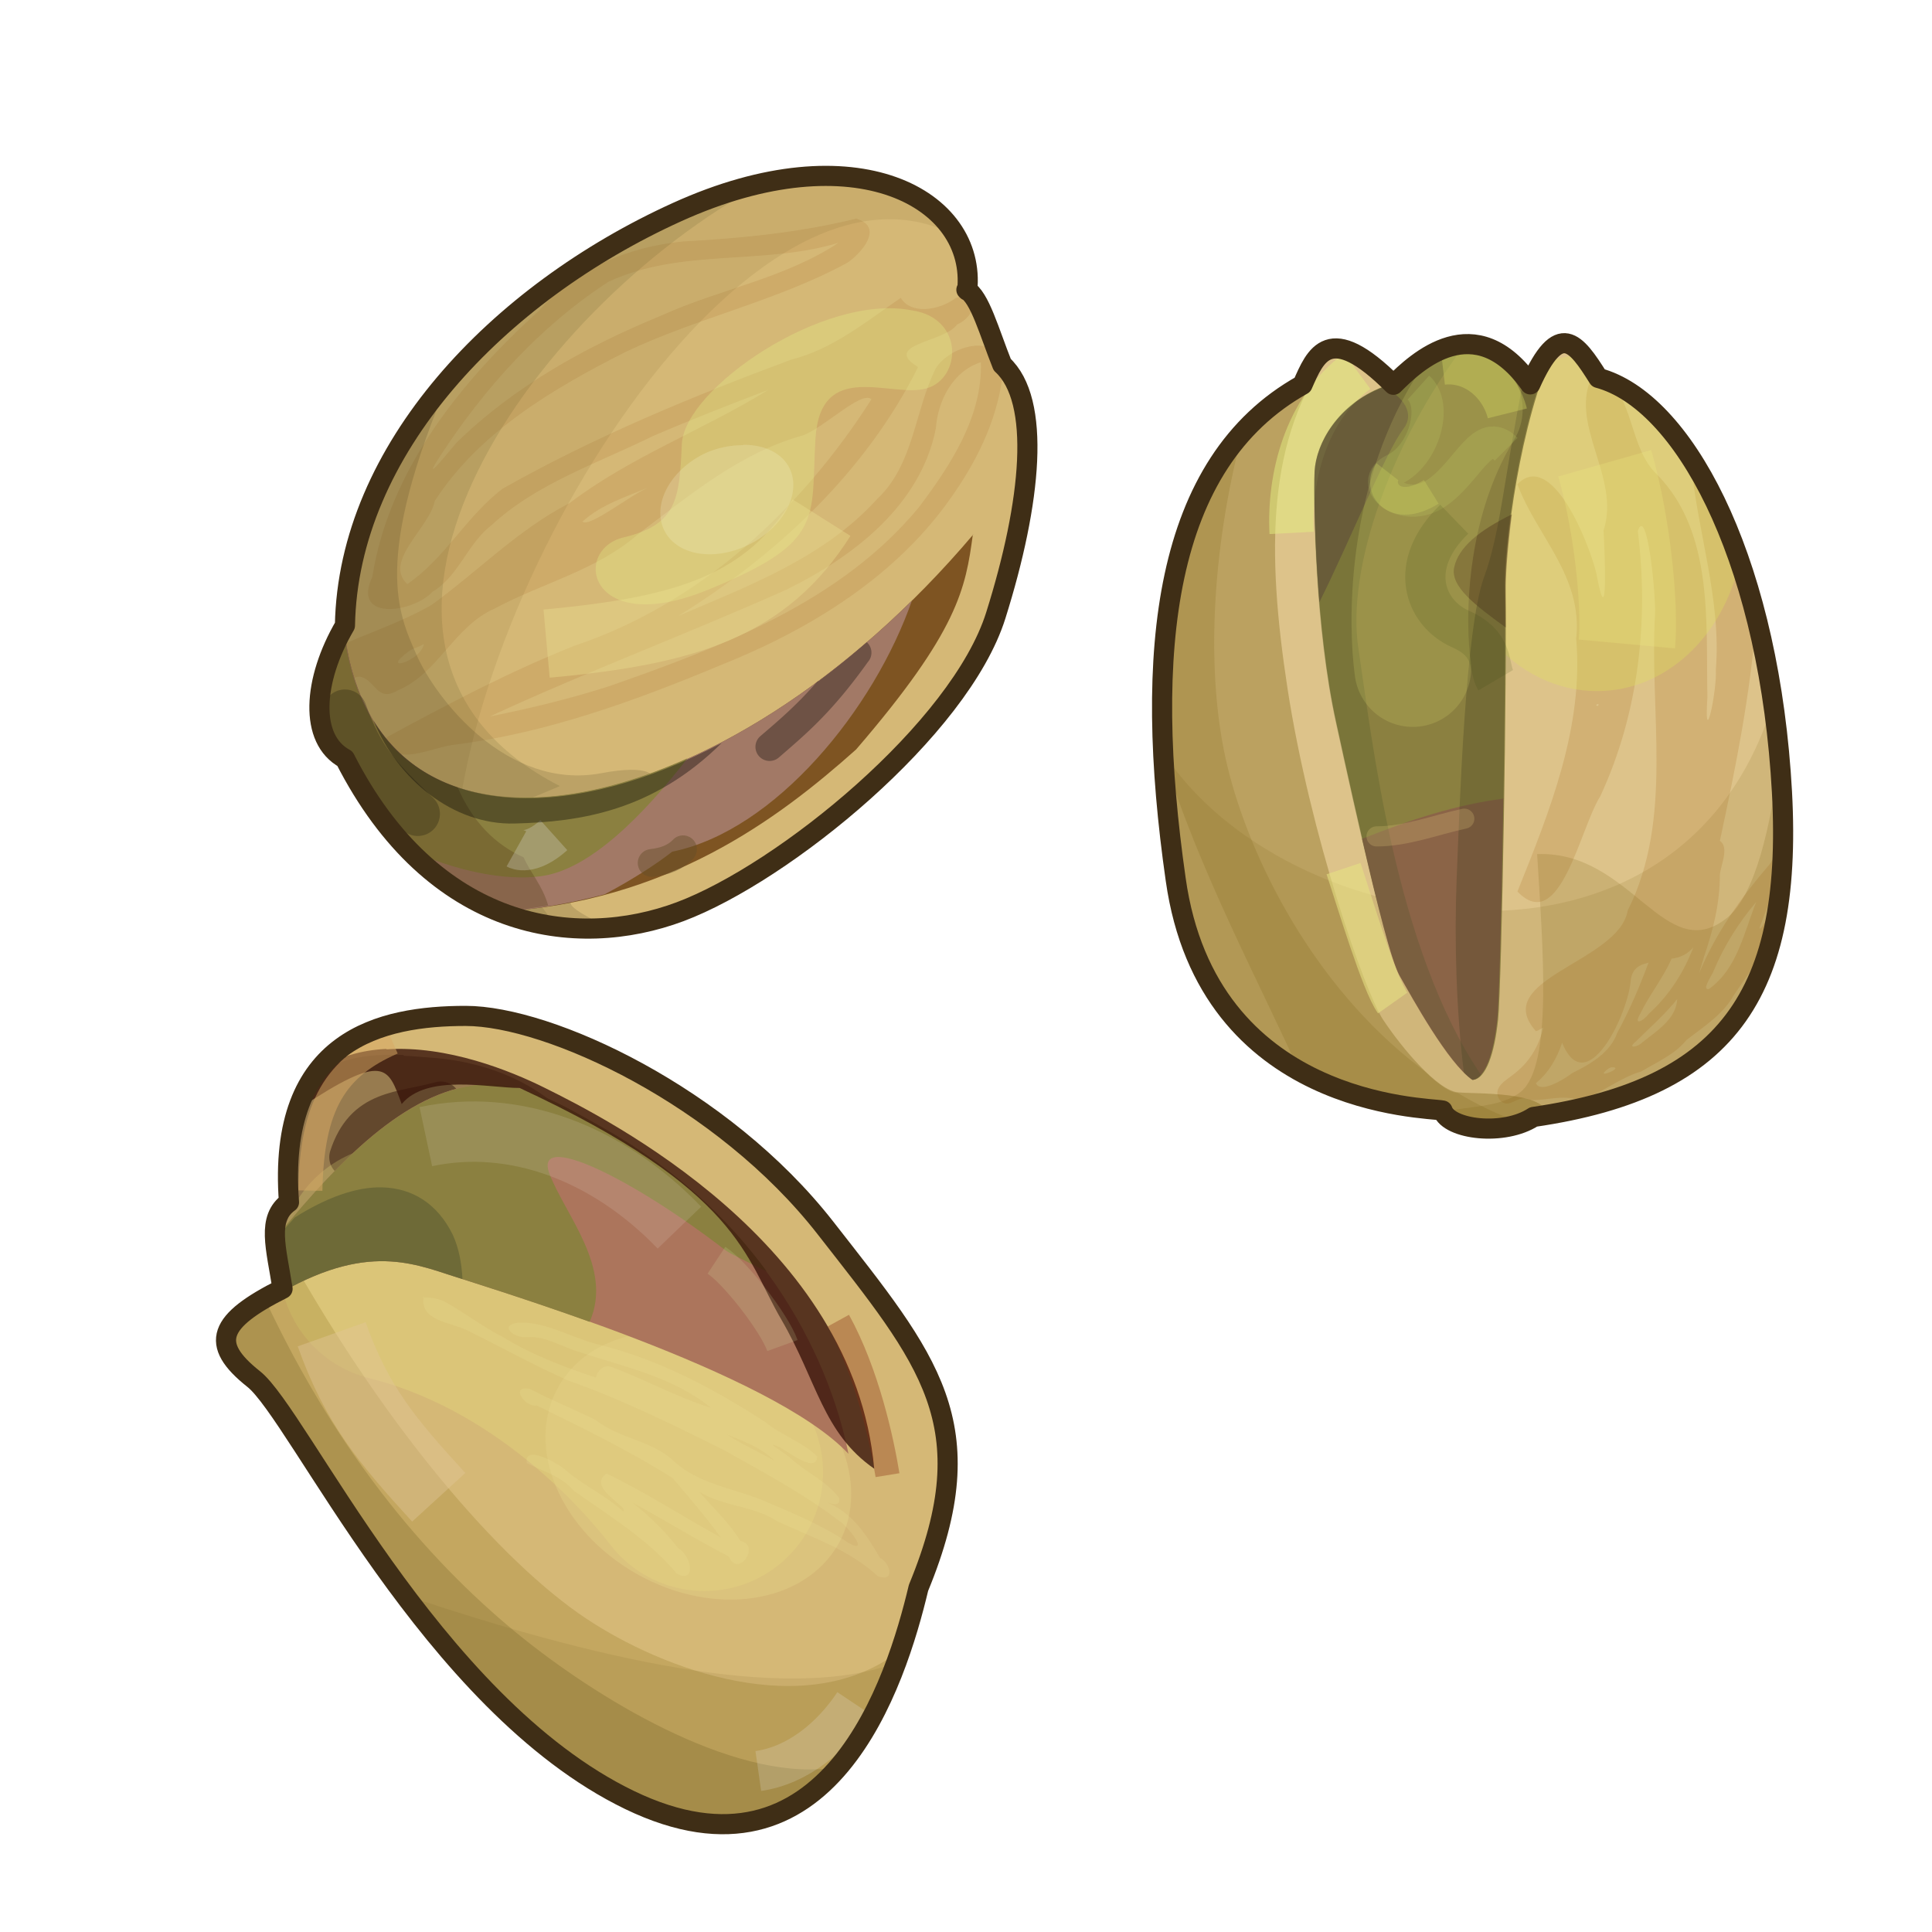 <?xml version="1.0" encoding="UTF-8" standalone="no"?>
<!DOCTYPE svg PUBLIC "-//W3C//DTD SVG 1.0//EN" "http://www.w3.org/TR/2001/REC-SVG-20010904/DTD/svg10.dtd">
<svg xmlns:svg="http://www.w3.org/2000/svg" xmlns="http://www.w3.org/2000/svg" version="1.0" width="100%" height="100%" viewBox="0 0 48 48" id="_pistachio01">
<defs/>
<g id="layer2">
<path d="M 24.03,7.22 C 24.27,4.95 21.27,3.25 16.82,5.27 12.37,7.30 8.65,11.18 8.57,15.55 c -0.80,1.37 -0.89,2.83 0,3.31 2.18,4.28 5.74,4.77 8.33,3.80 2.58,-0.97 6.95,-4.53 7.84,-7.36 0.89,-2.83 1.13,-5.34 0.16,-6.23 -0.32,-0.80 -0.56,-1.69 -0.89,-1.86 z" id="path3060-9" style="fill:#d5b876" />
<path d="M 21.28,5.43 C 19.86,5.78 18.42,5.92 16.96,6 c -1.33,0.13 -2.67,0.67 -3.56,1.71 -1.93,1.75 -3.73,3.96 -4.15,6.62 -0.52,1.11 1.01,0.90 1.5,0.37 0.65,-0.39 0.86,-1.19 1.46,-1.65 1.12,-1.04 2.64,-1.54 4,-2.21 0.95,-0.41 1.90,-0.78 2.87,-1.15 -1.60,0.99 -3.42,1.66 -4.93,2.81 -1.27,0.65 -2.28,1.70 -3.43,2.53 C 9.94,15.48 9.09,15.74 8.28,16.12 8.13,16.47 8.05,16.83 8,17.15 8.33,17.04 8.69,16.84 8.93,16.81 c 0.41,0.07 0.42,0.66 0.96,0.34 1.00,-0.42 1.39,-1.59 2.40,-2.03 1.19,-0.64 2.55,-0.95 3.59,-1.87 1.26,-0.95 2.51,-2.00 4.06,-2.43 0.52,-0.18 1.47,-1.13 1.71,-0.90 -1.74,2.73 -4.26,5.08 -7.37,6.12 -1.61,0.64 -3.15,1.45 -4.68,2.28 0.07,0.82 1.19,0.22 1.71,0.18 2.27,-0.29 4.45,-1.08 6.56,-1.96 2.24,-0.89 4.42,-2.22 5.81,-4.25 C 24.35,11.33 24.84,10.26 24.93,9.12 24.93,9.10 24.90,9.10 24.90,9.09 24.86,8.98 24.82,8.88 24.78,8.78 24.41,8.36 23.53,8.69 23.25,9.15 c -0.53,1.05 -0.54,2.39 -1.46,3.25 -1.31,1.45 -3.18,2.15 -4.93,2.90 C 19.29,13.79 21.51,11.73 22.81,9.12 21.89,8.55 23.47,8.51 23.78,8.06 24.23,7.88 24.41,7.22 23.75,7.40 c -0.44,0.33 -1.13,0.41 -1.37,0 -0.85,0.58 -1.68,1.27 -2.71,1.53 -2.45,0.91 -4.90,1.92 -7.18,3.21 -0.90,0.68 -1.43,1.73 -2.37,2.37 -0.61,-0.56 0.56,-1.41 0.68,-2.06 1.11,-1.72 2.95,-2.80 4.75,-3.71 1.79,-0.85 3.75,-1.26 5.5,-2.21 0.33,-0.22 0.92,-0.87 0.25,-1.09 z m -0.43,0.59 C 19.50,6.92 17.88,7.18 16.43,7.84 14.58,8.60 12.78,9.59 11.34,11 11.11,11.27 10.44,12.10 10.93,11.34 12.03,9.65 13.42,8.10 15.12,7 16.92,6.16 18.98,6.60 20.84,6.03 z M 24.37,9 c 0.04,1.35 -0.75,2.55 -1.53,3.59 -1.94,2.36 -4.91,3.48 -7.71,4.46 -0.97,0.31 -1.96,0.55 -2.96,0.75 2.42,-1.12 4.93,-2.06 7.37,-3.15 1.65,-0.81 3.33,-2.09 3.71,-4 C 23.30,9.96 23.67,9.22 24.37,9 z m -8.28,3.12 c -0.46,0.20 -1.44,0.99 -1.62,0.84 0.45,-0.41 1.06,-0.61 1.62,-0.84 z M 10.53,16 c -0.06,0.42 -1.13,0.74 -0.37,0.18 0.11,-0.08 0.25,-0.10 0.37,-0.18 z" id="path3953" style="font-size:medium;font-style:normal;font-variant:normal;font-weight:normal;font-stretch:normal;text-indent:0;text-align:start;text-decoration:none;line-height:normal;letter-spacing:normal;word-spacing:normal;text-transform:none;direction:ltr;block-progression:tb;writing-mode:lr-tb;text-anchor:start;baseline-shift:baseline;color:#000000;fill:#c79e5d;fill-opacity:0.47;stroke-width:0.5;font-family:Sans;-inkscape-font-specification:Sans" />
<path d="m 34.62,9.56 c -1.61,-1.61 -1.94,-0.72 -2.26,0 -3.47,1.94 -3.96,6.63 -3.15,12.29 0.80,5.66 6.23,5.66 6.63,5.74 0.16,0.48 1.53,0.64 2.26,0.16 4.93,-0.72 6.55,-3.15 6.14,-8.57 -0.40,-5.42 -2.42,-9.22 -4.53,-9.79 -0.56,-0.89 -0.97,-1.45 -1.69,0.16 -1.37,-1.94 -2.83,-0.56 -3.39,0 z" id="path3062-6" style="fill:#ddc38a" />
<path d="m 39.59,9.28 c -0.67,1.23 0.69,2.55 0.25,3.90 0.03,0.53 0.12,2.69 -0.18,1.06 -0.20,-0.81 -1.12,-3.07 -1.96,-2.21 0.47,1.28 1.63,2.28 1.46,3.84 0.19,2.19 -0.66,4.29 -1.46,6.28 1.06,1.10 1.55,-1.57 2.06,-2.37 0.95,-2.05 1.21,-4.35 0.93,-6.59 0.23,-0.66 0.45,1.57 0.43,2.06 -0.15,2.44 0.47,5.09 -0.68,7.37 -0.22,1.29 -3.44,1.70 -2.28,3 0.07,-0.02 0.12,-0.06 0.18,-0.09 -0.09,0.42 -0.32,0.82 -0.65,1.09 -0.20,0.19 -0.65,0.37 -0.43,0.71 0.25,0.27 0.46,-0.18 0.75,0 0.40,0.02 0.81,-0.14 1.21,0 0.56,-0.14 1.00,-0.55 1.56,-0.71 0.38,-0.23 0.83,-0.42 1.12,-0.78 0.42,-0.33 0.91,-0.63 1.18,-1.12 0.34,-0.50 0.71,-1.00 0.96,-1.56 0.04,-0.20 0.09,-0.40 0.12,-0.62 -0.07,-0.02 -0.16,-0.03 -0.21,0.09 0.02,0.17 -0.37,0.71 -0.18,0.28 0.14,-0.40 0.32,-0.79 0.5,-1.18 0.01,-0.23 0.02,-0.47 0.03,-0.71 -0.14,0.08 -0.25,0.34 -0.34,0.46 -0.70,0.81 -1.34,1.71 -1.75,2.71 0.03,-0.11 0.11,-0.35 0.12,-0.40 0.23,-0.67 0.40,-1.34 0.40,-2.06 0.02,-0.23 0.24,-0.68 0,-0.84 0.39,-1.81 0.76,-3.64 0.90,-5.5 -0.40,-1.58 -0.98,-2.93 -1.62,-3.93 0.15,1.73 0.76,3.41 0.62,5.18 0.03,0.53 -0.30,2.07 -0.21,0.68 -0.04,-1.86 0.16,-4.09 -1.25,-5.53 C 40.53,11.20 40.58,10.03 40,9.5 39.91,9.46 39.80,9.43 39.71,9.40 39.69,9.37 39.67,9.34 39.65,9.31 39.63,9.30 39.61,9.28 39.59,9.28 z m 0.12,8.21 c 0.03,0.09 -0.13,0.03 0,0 z m 3.93,4.90 c -0.31,0.76 -0.47,1.67 -1.18,2.18 -0.20,0.04 0.08,-0.34 0.12,-0.46 0.26,-0.62 0.62,-1.19 1.06,-1.71 z m -1.56,1.12 c -0.24,0.64 -0.61,1.22 -1.12,1.68 -0.10,0.15 -0.40,0.33 -0.21,0 0.22,-0.46 0.57,-0.89 0.78,-1.37 0.21,-0.03 0.41,-0.11 0.56,-0.31 z m -1.12,0.40 c -0.22,0.59 -0.47,1.18 -0.78,1.75 -0.17,0.49 -0.67,0.78 -1.12,1 -0.23,0.18 -0.80,0.51 -0.90,0.25 0.31,-0.25 0.52,-0.61 0.65,-1 0.60,1.45 1.65,-0.70 1.71,-1.59 0.05,-0.27 0.22,-0.35 0.43,-0.40 z m 0.71,0.90 c -0.02,0.51 -0.51,0.80 -0.87,1.09 -0.10,0.11 -0.40,0.17 -0.15,-0.03 0.35,-0.35 0.72,-0.67 1.03,-1.06 z m -1.65,1.71 c 0.42,-0.03 -0.48,0.34 -0.06,0.03 l 0.06,-0.03 z" id="path4220" style="font-size:medium;font-style:normal;font-variant:normal;font-weight:normal;font-stretch:normal;text-indent:0;text-align:start;text-decoration:none;line-height:normal;letter-spacing:normal;word-spacing:normal;text-transform:none;direction:ltr;block-progression:tb;writing-mode:lr-tb;text-anchor:start;baseline-shift:baseline;color:#000000;fill:#c79e5d;fill-opacity:0.47;stroke-width:0.5;font-family:Sans;-inkscape-font-specification:Sans" />
<path d="m 44.06,17.43 c -2.29,7.57 -12.17,5.88 -15.15,1.28 0.04,1.00 0.15,2.06 0.31,3.15 0.80,5.66 6.22,5.66 6.62,5.75 0.16,0.48 1.52,0.64 2.25,0.15 4.93,-0.72 6.56,-3.17 6.15,-8.59 -0.04,-0.61 -0.10,-1.18 -0.18,-1.75 z" id="path4211" style="fill:#7c6213;fill-opacity:0.13" />
<path d="m 24.18,13.28 c -6.23,7.36 -14.81,8.99 -15.62,2.43 -0.00,-0.04 -0.02,-0.07 -0.03,-0.12 -0.78,1.36 -0.85,2.80 0.03,3.28 1.04,2.05 2.42,3.21 3.84,3.78 4.18,-0.24 6.92,-2.29 8.87,-4.03 2.54,-2.95 2.72,-4.00 2.90,-5.34 z" id="path3878" style="fill:#7e5422" />
<path d="m 19,4.53 c -0.67,0.14 -1.38,0.39 -2.15,0.75 -4.45,2.02 -8.20,5.91 -8.28,10.28 -0.80,1.37 -0.89,2.82 0,3.31 1.38,2.72 3.35,3.89 5.25,4.15 -0.55,-0.79 -1.32,-1.68 -2.56,-2.87 0.97,0.08 0.95,0.10 2.65,-0.62 C 7.35,16.17 12.99,7.75 19,4.53 z" id="path3880" style="fill:#736a39;fill-opacity:0.20" />
<path d="m 20.53,4.37 c -1.05,0.00 -2.29,0.27 -3.68,0.90 -4.45,2.02 -8.20,5.91 -8.28,10.28 -0.80,1.37 -0.89,2.82 0,3.31 0.76,1.49 1.72,2.51 2.71,3.18 C 11.08,15.34 18.41,3.10 23.71,5.84 23.20,4.97 22.09,4.37 20.53,4.37 z" id="path3886" style="fill:#5f4d16;fill-opacity:0.09" />
<path d="m 22.65,7.71 c -2.19,-0.43 -5.64,1.94 -5.71,3.32 -0.06,1.38 -0.12,2.00 -1.44,2.32 -1.31,0.31 -0.87,2.51 2.07,1.31 2.94,-1.19 2.57,-1.75 2.69,-3.76 0.12,-2.00 1.88,-1.00 2.76,-1.25 0.87,-0.25 0.94,-1.75 -0.37,-1.94 z" id="path3888" style="fill:#e7f287;fill-opacity:0.31" />
<path d="m 18.46,11.06 c -0.31,-3.46e-4 -0.64,0.06 -0.96,0.21 -0.86,0.42 -1.30,1.27 -1,1.90 0.30,0.62 1.22,0.79 2.09,0.37 0.86,-0.42 1.33,-1.27 1.03,-1.90 -0.19,-0.39 -0.63,-0.59 -1.15,-0.59 z" id="path3911" style="color:#000000;fill:#f5f5d4;fill-opacity:0.22;stroke-width:0.5" />
<path d="m 11.18,9.37 c -1.57,1.80 -2.58,3.94 -2.62,6.18 -0.80,1.37 -0.89,2.82 0,3.31 1.72,3.38 4.30,4.38 6.59,4.18 -0.71,-0.30 -1.19,-0.63 -0.87,-0.65 0.67,-0.04 1.39,-0.56 2.31,-1.34 -0.82,0.38 -0.48,-0.68 -0.96,-0.25 -0.48,0.43 -1.90,0.98 -2.43,0.84 -0.51,-0.14 -1.90,-1.26 -2,-1.34 0.19,0.04 0.80,0.14 2.59,0.03 2.37,-0.14 3.48,-1.56 1.15,-1.12 C 12.60,19.65 10.82,17.36 10.34,16.25 9.90,15.24 9.24,13.92 11.18,9.37 z" id="path3913" style="color:#000000;fill:#1e1807;fill-opacity:0.14;stroke-width:1px" />
<path d="m 13.58,15.99 c 3.53,-0.32 5.46,-0.96 6.83,-3.13" id="path3987" style="fill:none;stroke:#ebe190;stroke-width:1.70;stroke-opacity:0.37" />
<path d="m 22.68,14.90 c -6.02,5.94 -13.37,6.85 -14.12,0.81 -0.00,-0.04 -0.02,-0.07 -0.03,-0.12 -0.78,1.36 -0.85,2.80 0.03,3.28 1.04,2.05 2.42,3.21 3.84,3.78 0.95,-0.05 1.81,-0.22 2.62,-0.43 0.70,-0.37 1.30,-0.76 1.68,-1.06 2.56,-0.52 5.02,-3.54 5.96,-6.25 z" id="path3989" style="fill:#a27966" />
<path d="m 8.53,15.59 c -0.78,1.36 -0.85,2.80 0.03,3.28 0.47,0.93 1.03,1.65 1.62,2.25 1.14,0.52 2.37,0.77 3.25,0.65 1.21,-0.15 2.55,-1.51 3.65,-2.93 -4.26,1.91 -8.01,1.09 -8.53,-3.12 -0.00,-0.04 -0.02,-0.07 -0.03,-0.12 z" id="path3991" style="fill:#8b8040" />
<path d="m 8.53,15.59 c -0.78,1.36 -0.85,2.80 0.03,3.28 1.04,2.05 2.42,3.21 3.84,3.78 C 12.83,22.63 13.22,22.56 13.62,22.5 13.48,22.00 13.18,21.69 13.01,21.30 12.31,20.99 11.74,20.42 11.37,19.56 9.86,19.05 8.82,17.80 8.56,15.71 8.55,15.67 8.53,15.64 8.53,15.59 z" id="path3993" style="fill:#5c4520;fill-opacity:0.37" />
<path d="m 21.53,15.96 c -0.38,0.33 -0.76,0.64 -1.15,0.93 -0.02,0.03 -0.06,0.03 -0.09,0.06 -0.50,0.57 -0.92,0.93 -1.40,1.34 a 0.35,0.35 0 0 0 0.46,0.53 c 0.68,-0.59 1.31,-1.11 2.21,-2.37 a 0.35,0.35 0 0 0 -0.03,-0.5 z" id="path4028" style="font-size:medium;font-style:normal;font-variant:normal;font-weight:normal;font-stretch:normal;text-indent:0;text-align:start;text-decoration:none;line-height:normal;letter-spacing:normal;word-spacing:normal;text-transform:none;direction:ltr;block-progression:tb;writing-mode:lr-tb;text-anchor:start;baseline-shift:baseline;color:#000000;fill:#6e5245;stroke-width:0.69;font-family:Sans;-inkscape-font-specification:Sans" />
<path d="m 16.19,21.44 c 0.34,-0.04 0.59,-0.14 0.78,-0.34" id="path4055" style="fill:none;stroke:#644f28;stroke-width:0.69;stroke-linecap:round;stroke-opacity:0.45" />
<path d="m 12.83,21.09 c 0,0 0.34,0.19 0.93,-0.34" id="path4057" style="fill:none;stroke:#e6e6e6;stroke-width:1px;stroke-opacity:0.27" />
<path d="m 9.28,17.90 c 0.59,1.46 1.98,2.60 3.5,2.56 1.64,-0.04 3.44,-0.31 5.15,-2 -3.70,1.94 -7.16,1.88 -8.65,-0.56 z" id="path4059" style="fill-opacity:0.36" />
<path d="m 8.57,17.68 c 0.40,1.15 0.86,1.64 1.81,2.54" id="path4064" style="fill:none;stroke:#000000;stroke-width:1.10;stroke-linecap:round;stroke-opacity:0.23" />
<path d="m 33,8.68 c -0.32,0.11 -0.46,0.51 -0.62,0.87 -3.47,1.94 -3.96,6.64 -3.15,12.31 0.80,5.66 6.22,5.66 6.62,5.75 0.16,0.48 1.52,0.64 2.25,0.15 0.11,-0.01 0.23,-0.04 0.34,-0.06 -0.03,-0.59 -1.80,-0.52 -2.21,-0.56 -0.51,-0.04 -1.40,-1.10 -1.87,-1.81 -0.46,-0.70 -1.81,-4.60 -2.37,-8.21 -0.52,-3.39 -0.54,-6.27 1.12,-8.43 -0.02,0.00 -0.06,-0.00 -0.09,0 z" id="path4066" style="color:#000000;fill:#7c6213;fill-opacity:0.35;stroke-width:1px" />
<path d="m 44.21,18.81 c -0.21,1.70 -0.60,3.44 -1.31,4 -1.54,1.22 -2.37,-1.68 -4.71,-1.59 0.14,2.34 0.39,5.24 -0.40,5.90 -0.49,0.40 -1.31,0.36 -1.93,0.5 0.16,0.48 1.52,0.64 2.25,0.15 4.93,-0.72 6.56,-3.17 6.15,-8.59 -0.00,-0.13 -0.01,-0.24 -0.03,-0.37 z" id="path4068" style="color:#000000;fill:#7c6213;fill-opacity:0.18;stroke-width:1px" />
<path d="M 39.31,8.81 C 38.95,8.85 38.59,8.91 38.28,9.06 38.27,9.07 38.25,9.08 38.25,9.09 38.17,9.22 38.11,9.37 38.03,9.56 37.96,9.46 37.88,9.42 37.81,9.34 36.73,10.07 36,11.42 36,12.96 c 0,2.32 1.66,4.21 3.68,4.21 1.71,0 3.12,-1.36 3.53,-3.18 -0.87,-2.55 -2.16,-4.23 -3.5,-4.59 C 39.57,9.18 39.44,8.96 39.31,8.81 z" id="path4278" style="color:#000000;fill:#e1e957;fill-opacity:0.29;stroke-width:2.40" />
<path d="m 36.5,8.56 c -0.81,-0.02 -1.52,0.64 -1.87,1 -0.01,-0.01 -0.01,-0.01 -0.03,-0.03 -1.29,0.38 -1.89,1.44 -1.93,2.18 -0.04,0.75 0.01,3.90 0.53,6.25 0.51,2.34 1.26,5.71 1.59,6.28 0.32,0.56 1.20,2.17 1.81,2.59 0.32,-0.04 0.53,-0.65 0.62,-1.5 0.09,-0.84 0.23,-8.84 0.18,-10.62 C 37.37,13.56 37.77,10.47 38.62,8.65 38.45,8.79 38.25,9.07 38.03,9.56 37.51,8.83 36.98,8.57 36.5,8.56 z" id="path4070" style="fill:#8b8040" />
<path d="m 37.56,12.78 c -0.83,0.41 -1.32,0.82 -1.43,1.31 -0.11,0.48 0.54,0.96 1.28,1.5 -0.00,-0.20 0.00,-0.73 0,-0.87 -0.01,-0.42 0.05,-1.14 0.15,-1.93 z" id="path4285" style="fill:#553c1e;fill-opacity:0.47" />
<path d="m 37.37,19.84 c -1.20,0.15 -2.34,0.53 -3.53,1 0.37,1.60 0.73,3.05 0.93,3.40 0.32,0.56 1.20,2.17 1.81,2.59 0.32,-0.04 0.53,-0.65 0.62,-1.5 0.05,-0.46 0.11,-2.94 0.15,-5.5 z" id="path4072" style="fill:#8b6447" />
<path d="m 33.72,9.22 c -1.29,0.95 -1.70,2.66 -1.63,4.02" id="path4133" style="fill:none;stroke:#e4f081;stroke-width:1.10;stroke-opacity:0.5" />
<path d="M 38.62,8.65 C 38.45,8.79 38.25,9.07 38.03,9.56 37.97,9.48 37.93,9.41 37.87,9.34 c -0.50,2.49 -0.59,3.90 -1,5 -0.47,1.29 -0.61,5.79 -0.68,7.5 -0.06,1.52 -0.01,3.28 0.18,4.81 0.07,0.07 0.15,0.14 0.21,0.18 0.32,-0.04 0.53,-0.65 0.62,-1.5 0.09,-0.84 0.23,-8.84 0.18,-10.62 -0.03,-1.15 0.37,-4.24 1.21,-6.06 z" id="path4202" style="fill:#423d1e;fill-opacity:0.30" />
<path d="m 34.37,9.62 c -1.13,0.43 -1.67,1.39 -1.71,2.09 -0.02,0.44 0.00,1.77 0.12,3.25 0.75,-1.50 1.64,-3.72 2.09,-4.31 0.28,-0.36 0.02,-0.79 -0.5,-1.03 z" id="path4205" style="fill:#6d573f;fill-opacity:0.77" />
<path d="m 30.87,10.75 c -1.62,1.80 -2.13,4.66 -1.96,8.03 0.87,2.85 2.44,5.75 3.37,7.84 1.63,0.92 3.34,0.95 3.56,1 0.14,0.43 1.21,0.59 1.96,0.28 -0.55,-0.19 -1.09,-0.45 -1.59,-0.75 -0.00,-7.75e-4 -0.02,0.00 -0.03,0 C 35.97,27.12 35.68,26.89 35.40,26.62 35.35,26.57 35.30,26.55 35.25,26.5 32.62,24.48 31.05,21.32 30.5,19.06 29.94,16.77 30.10,13.65 30.87,10.75 z" id="path4208" style="color:#000000;fill:#7c6213;fill-opacity:0.19;stroke-width:1px" />
<path d="m 33.38,21.58 c 0.27,0.81 0.88,2.86 1.22,3.34" id="path4216" style="fill:none;stroke:#e7e283;stroke-width:0.89;stroke-opacity:0.59" />
<path d="m 39.87,11.51 c 0.47,1.65 0.63,3.62 0.55,4.49" id="path4218" style="fill:none;stroke:#f2f27f;stroke-width:2.40;stroke-opacity:0.22" />
<path d="m 36.40,8.56 c -0.77,0.02 -1.44,0.65 -1.78,1 -0.01,-0.01 -0.01,-0.01 -0.03,-0.03 -1.29,0.38 -1.89,1.44 -1.93,2.18 -0.04,0.75 0.01,3.90 0.53,6.25 0.51,2.34 1.26,5.71 1.59,6.28 0.32,0.56 1.20,2.17 1.81,2.59 0.08,-0.01 0.15,-0.04 0.21,-0.12 C 34.65,23.56 34.08,18.29 33.75,16.12 33.44,14.10 34.59,10.94 36.40,8.56 z" id="path4283" style="fill:#444f24;fill-opacity:0.23" />
<path d="m 34.20,20.78 c 0.74,0 1.48,-0.29 2.18,-0.44" id="path4287" style="fill:none;stroke:#efd181;stroke-width:0.5;stroke-linecap:round;stroke-opacity:0.22" />
<path d="m 36.38,10.17 c -1.48,2.42 -1.43,5.35 -1.28,6.44" id="path4319" style="fill:none;stroke:#f8f87f;stroke-width:2.90;stroke-linecap:round;stroke-opacity:0.15" />
<path d="m 35.24,9.63 c 0.49,0.44 0.14,1.68 -0.59,2.03 -0.74,0.34 0.24,1.14 1.04,0.59 0.79,-0.54 1.14,-1.68 1.73,-1.09" id="path4321" style="fill:none;stroke:#cfeb77;stroke-width:0.80;stroke-linejoin:round;stroke-opacity:0.15" />
<path d="m 36.13,12.90 c -1.18,1.14 -0.74,2.32 0.14,2.72 0.89,0.39 0.69,0.94 0.89,1.28" id="path4323" style="fill:none;stroke:#2e470e;stroke-width:1px;stroke-opacity:0.14" />
<path d="m 34.47,11.72 c -0.28,0.36 0.14,1.09 1.09,0.50" id="path4327" style="fill:none;stroke:#d5db62;stroke-width:0.69;stroke-opacity:0.28" />
<path d="m 35.84,9.06 c 0.77,-0.09 1.43,0.49 1.61,1.21" id="path4329" style="color:#000000;fill:none;stroke:#d5db62;stroke-opacity:0.37" />
<path d="m 7.18,29.87 c -0.31,-4.07 2.31,-4.63 4.39,-4.63 2.07,0 6.38,1.99 8.94,5.27 2.55,3.27 3.99,4.87 2.31,8.94 -0.55,2.31 -2.23,7.66 -7.18,5.27 C 10.70,42.33 7.42,35.14 6.30,34.26 5.19,33.38 5.43,32.82 7.02,32.02 6.86,30.99 6.62,30.27 7.18,29.87 z" id="path4369-4" style="color:#000000;fill:#d5b876;stroke-width:0.5" />
<path d="M 10.03,26.21 C 9.03,26.18 8.35,26.30 7.75,26.81 7.30,27.50 7.07,28.47 7.18,29.87 6.80,30.14 6.82,30.58 6.90,31.15 l 7.37,-3.21 c 0,0 -0.96,-1.41 -3.40,-1.65 -0.30,-0.02 -0.58,-0.05 -0.84,-0.06 z" id="path4680" style="fill:#6d5236;fill-opacity:0.59" />
<path d="M 10.95,27.37 C 9.93,27.65 9.07,27.55 8.68,28.75" id="path4747" style="fill:none;stroke:#32190c;stroke-width:1px;stroke-linecap:round;stroke-opacity:0.51" />
<path d="m 9.89,31.38 c 4.05,1.01 6.72,4.05 7.61,5.20" id="path4515" style="color:#000000;fill:none;stroke:#f2f27f;stroke-width:5.90;stroke-linecap:round;stroke-opacity:0.22" />
<path d="m 16.65,33.09 c -1.20,-0.03 -2.25,0.43 -2.78,1.37 -0.84,1.49 0.04,3.57 1.96,4.65 1.92,1.08 4.15,0.74 5,-0.75 0.84,-1.49 -0.04,-3.57 -1.96,-4.65 -0.72,-0.40 -1.49,-0.60 -2.21,-0.62 z" id="path4517" style="color:#000000;fill:#e3cf86;fill-opacity:0.46;stroke-width:0.5" />
<path d="m 10.53,32.21 c -0.12,0.61 0.68,0.64 1.07,0.84 0.84,0.41 1.66,0.87 2.52,1.25 1.34,0.47 2.63,1.11 3.91,1.75 0.95,0.54 1.94,1.06 2.81,1.73 0.21,0.12 0.79,0.85 0.25,0.56 -0.68,-0.46 -1.45,-0.77 -2.20,-1.09 -0.72,-0.28 -1.53,-0.39 -2.13,-0.93 -0.54,-0.53 -1.37,-0.57 -1.96,-1.04 -0.53,-0.26 -1.09,-0.49 -1.63,-0.77 -0.51,-0.11 -0.14,0.46 0.17,0.41 1.14,0.56 2.29,1.12 3.37,1.80 0.41,0.48 0.83,0.97 1.20,1.48 -0.95,-0.52 -1.86,-1.12 -2.84,-1.59 -0.51,0.34 0.59,0.85 0.41,0.94 -0.45,-0.41 -1.02,-0.66 -1.48,-1.07 -0.20,-0.15 -0.99,-0.60 -0.91,-0.13 0.41,0.21 0.85,0.32 1.17,0.69 0.89,0.63 1.85,1.21 2.56,2.06 0.50,0.25 0.34,-0.48 0.04,-0.62 -0.33,-0.43 -0.72,-0.81 -1.15,-1.15 0.80,0.43 1.58,0.92 2.40,1.34 0.21,0.55 0.81,-0.27 0.28,-0.39 -0.27,-0.45 -0.67,-0.81 -1.02,-1.22 0.59,0.37 1.34,0.34 1.93,0.73 0.86,0.40 1.80,0.71 2.51,1.37 0.44,0.16 0.31,-0.32 0.05,-0.46 -0.31,-0.53 -0.65,-1.07 -1.24,-1.34 -0.57,-0.32 0.33,0.28 0.22,-0.15 -0.31,-0.42 -0.84,-0.64 -1.22,-1.00 -0.14,-0.12 -0.71,-0.46 -0.24,-0.25 0.22,0.12 0.91,0.66 0.92,0.22 -0.37,-0.36 -0.89,-0.52 -1.29,-0.85 -1.29,-0.84 -2.69,-1.58 -4.20,-1.94 -0.64,-0.17 -1.24,-0.55 -1.92,-0.53 -0.53,0.06 -0.11,0.40 0.20,0.36 0.47,-0.03 0.86,0.24 1.30,0.37 1.12,0.37 2.34,0.62 3.28,1.39 -0.84,-0.26 -1.63,-0.70 -2.46,-1.01 -0.28,-0.12 -0.42,0.23 -0.40,0.26 -0.80,-0.27 -1.60,-0.57 -2.33,-1.02 -0.50,-0.25 -0.95,-0.61 -1.45,-0.88 -0.17,-0.07 -0.36,-0.11 -0.54,-0.09 z m 7.53,3.43 c 0.41,0.16 0.86,0.33 1.18,0.65 -0.39,-0.22 -0.80,-0.40 -1.18,-0.65 z" id="path4689" style="font-size:medium;font-style:normal;font-variant:normal;font-weight:normal;font-stretch:normal;text-indent:0;text-align:start;text-decoration:none;line-height:normal;letter-spacing:normal;word-spacing:normal;text-transform:none;direction:ltr;block-progression:tb;writing-mode:lr-tb;text-anchor:start;baseline-shift:baseline;color:#000000;fill:#f7f7ab;fill-opacity:0.12;stroke-width:0.30;font-family:Sans;-inkscape-font-specification:Sans" />
<path d="m 6.84,30.56 c -0.02,0.38 0.09,0.86 0.18,1.46 C 5.43,32.82 5.19,33.37 6.31,34.25 7.43,35.12 10.70,42.32 15.65,44.71 19.68,46.66 21.52,43.50 22.37,41 20.04,42.82 16.46,41.48 14.56,40.21 12.48,38.83 9.47,35.43 6.84,30.56 z" id="path4423" style="color:#000000;fill:#937722;fill-opacity:0.25;stroke-width:1px" />
<path d="M 6.59,32.28 C 5.41,32.95 5.31,33.46 6.31,34.25 c 1.11,0.87 4.39,8.07 9.34,10.46 2.43,1.17 4.07,0.47 5.18,-0.81 -2.40,0.44 -5.78,-1.56 -7.81,-3.18 -2.25,-1.80 -4.59,-4.49 -6.43,-8.43 z" id="path4425" style="color:#000000;fill:#5f4d16;fill-opacity:0.22;stroke-width:1px" />
<path d="m 12.08,26.93 c -1.84,0.09 -3.51,1.71 -5.23,3.84 0.01,0.34 0.11,0.75 0.18,1.25 C 6.32,32.38 5.92,32.69 5.75,33 c 0.20,-0.18 0.37,-0.34 0.37,-0.34 2.55,-1.78 3.85,-1.38 5,-1 1.14,0.38 8.05,2.42 9.96,4.46 -0.51,-2.55 -2.26,-5.91 -6.03,-8.06 -1.09,-0.62 -2.04,-1.17 -2.98,-1.12 z" id="path4492" style="fill:#ac755c" />
<path d="m 12.09,26.93 c -1.84,0.09 -3.52,1.71 -5.25,3.84 0.01,0.34 0.11,0.75 0.18,1.25 C 6.32,32.38 5.92,32.69 5.75,33 c 0.20,-0.18 0.37,-0.34 0.37,-0.34 2.55,-1.78 3.85,-1.38 5,-1 0.46,0.15 1.91,0.60 3.53,1.18 0.59,-1.34 -0.60,-2.64 -1,-3.68 -0.40,-1.08 2.02,0.09 4.37,1.90 0.14,0.10 0.57,0.30 1.03,0.53 -0.95,-1.30 -2.26,-2.54 -4,-3.53 -1.09,-0.62 -2.03,-1.17 -2.96,-1.12 z" id="path4595" style="color:#000000;fill:#8b8040;stroke-width:1px" />
<path d="m 9.59,26.06 c -0.60,0.03 -1.19,0.19 -1.71,0.53 -0.00,0.00 0.00,0.02 0,0.03 -0.19,0.26 -0.34,0.57 -0.46,0.93 2.16,-1.44 2.22,-1.03 2.56,-0.12 0.63,-0.76 2.17,-0.40 2.93,-0.40 5.49,2.55 5.60,4.21 6.5,5.75 0.89,1.53 1.03,2.82 2.31,3.71 -0.51,-5.62 -6.65,-8.70 -8.18,-9.46 -0.86,-0.43 -2.43,-1.06 -3.93,-0.96 z" id="path4427" style="fill:#381309;fill-opacity:0.79" />
<path d="m 8.24,33.15 c 0.63,1.77 1.39,2.66 2.66,4.05" id="path4574" style="fill:none;stroke:#e2c597;stroke-width:1.79;stroke-opacity:0.43" />
<path d="m 9.5,29.5 c -0.66,-0.02 -1.42,0.27 -2.18,0.75 -0.15,0.18 -0.31,0.33 -0.46,0.53 0.01,0.34 0.11,0.75 0.18,1.25 C 6.32,32.38 5.92,32.69 5.75,33 c 0.20,-0.18 0.37,-0.34 0.37,-0.34 2.55,-1.78 3.85,-1.38 5,-1 0.06,0.02 0.27,0.09 0.37,0.12 C 11.47,31.38 11.40,31.01 11.25,30.68 10.87,29.90 10.24,29.52 9.5,29.5 z" id="path4597" style="fill:#474d2d;fill-opacity:0.42" />
<path d="m 20.83,32.81 c 0.72,1.31 1.08,2.98 1.22,3.84" id="path4599" style="fill:none;stroke:#872d11;stroke-width:0.60;stroke-opacity:0.34" />
<path d="m 10.58,28.24 c 2.20,-0.47 4.52,0.41 6.30,2.26" id="path4660" style="fill:none;stroke:#efe7df;stroke-width:1.5;stroke-opacity:0.14" />
<path d="m 10.06,39.62 c 1.50,1.99 3.37,4.02 5.59,5.09 3.86,1.86 5.72,-0.96 6.62,-3.40 -2.49,0.93 -6.82,0.14 -12.21,-1.68 z" id="path4687" style="color:#000000;fill:#5f4d16;fill-opacity:0.09;stroke-width:1px" />
<path d="m 21.22,42.32 c -0.56,0.84 -1.40,1.54 -2.38,1.68" id="path4743" style="fill:none;stroke:#ebebeb;stroke-width:1px;stroke-opacity:0.20" />
<path d="m 9.76,25.90 c -1.42,0.62 -2.01,1.55 -2.05,3.68" id="path4745" style="fill:none;stroke:#d9aa64;stroke-width:0.60;stroke-opacity:0.52" />
<path d="m 17.80,31.31 c 0.47,0.31 1.43,1.54 1.64,2.12" id="path4749" style="fill:none;stroke:#ddedab;stroke-width:0.80;stroke-opacity:0.16" />
</g>
<g id="layer3">
<path d="M 24.03,7.22 C 24.27,4.95 21.27,3.25 16.82,5.27 c -4.45,2.02 -8.17,5.90 -8.25,10.27 -0.80,1.37 -0.89,2.83 0,3.31 2.18,4.28 5.74,4.77 8.33,3.80 2.58,-0.97 6.95,-4.53 7.84,-7.36 0.89,-2.83 1.13,-5.34 0.16,-6.23 -0.32,-0.80 -0.56,-1.69 -0.89,-1.86 z" id="stroke01" style="fill:none;stroke:#3f2e16;stroke-width:0.5;stroke-linejoin:round" />
<path d="m 34.62,9.56 c -1.61,-1.61 -1.94,-0.72 -2.26,0 -3.47,1.94 -3.96,6.63 -3.15,12.29 0.80,5.66 6.23,5.66 6.63,5.74 0.16,0.48 1.53,0.64 2.26,0.16 4.93,-0.72 6.55,-3.15 6.14,-8.57 -0.40,-5.42 -2.42,-9.22 -4.53,-9.79 -0.56,-0.89 -0.97,-1.45 -1.69,0.16 -1.37,-1.94 -2.83,-0.56 -3.39,0 z" id="stroke02" style="fill:none;stroke:#3f2e16;stroke-width:0.5;stroke-linejoin:round" />
<path d="m 7.18,29.87 c -0.31,-4.07 2.31,-4.63 4.39,-4.63 2.07,0 6.38,1.99 8.94,5.27 2.55,3.27 3.99,4.87 2.31,8.94 -0.55,2.31 -2.23,7.66 -7.18,5.27 C 10.70,42.33 7.42,35.14 6.30,34.26 5.19,33.38 5.43,32.82 7.02,32.02 6.86,30.99 6.62,30.27 7.18,29.87 z" id="stroke03" style="color:#000000;fill:none;stroke:#3f2e16;stroke-width:0.5;stroke-linejoin:round" />
</g>
</svg>
